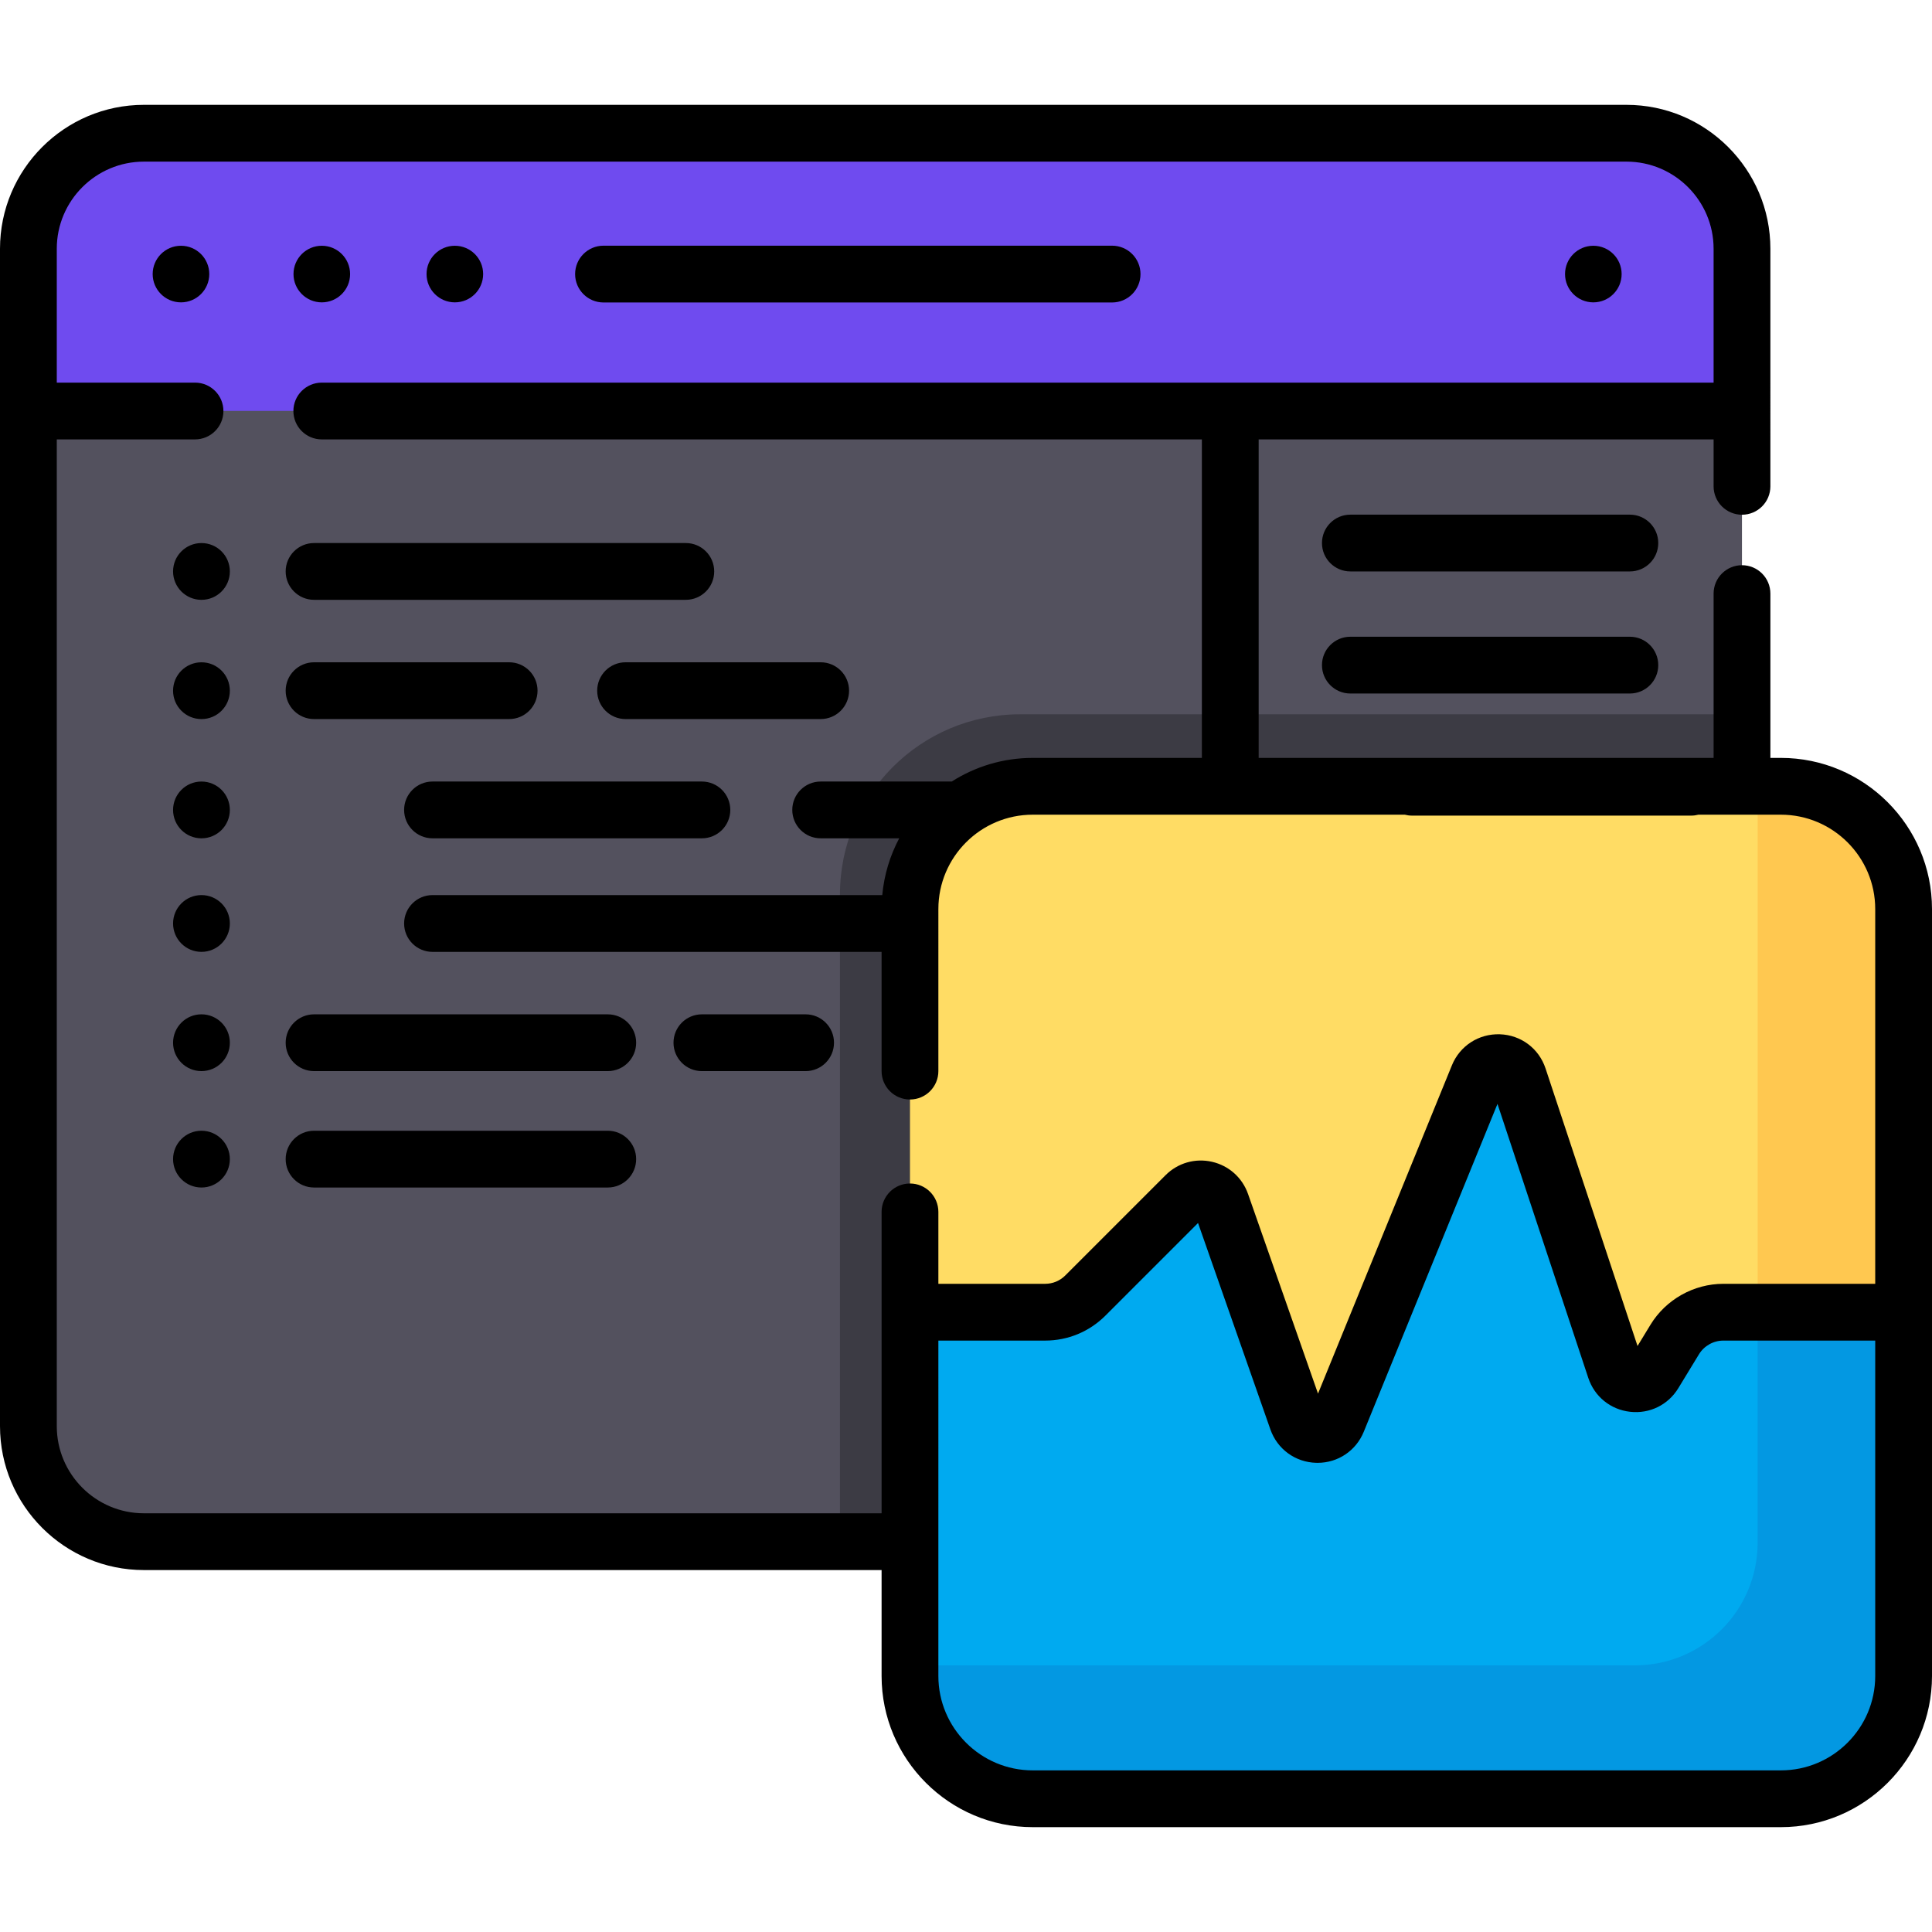 <?xml version="1.0" encoding="iso-8859-1"?>
<!-- Generator: Adobe Illustrator 19.0.0, SVG Export Plug-In . SVG Version: 6.00 Build 0)  -->
<svg version="1.1" id="Capa_1" xmlns="http://www.w3.org/2000/svg" xmlns:xlink="http://www.w3.org/1999/xlink" x="0px" y="0px"
	 viewBox="0 0 512 512" style="enable-background:new 0 0 512 512;" xml:space="preserve">
<path style="fill:#53515E;" d="M431.026,408.543H38.129c-16.907,0-30.612-13.706-30.612-30.612V65.904
	c0-16.907,13.706-30.612,30.612-30.612h392.897c16.907,0,30.612,13.706,30.612,30.612V377.93
	C461.639,394.837,447.933,408.543,431.026,408.543z"/>
<path style="fill:#6F4BEF;" d="M431.026,35.292H38.129c-16.907,0-30.612,13.706-30.612,30.612v43.001h452.048h2.073V65.904
	C461.639,48.998,447.933,35.292,431.026,35.292z"/>
<path style="fill:#3C3B44;" d="M270.357,189.294c-26.376,0-47.758,21.382-47.758,47.758v171.491h208.427
	c16.907,0,30.612-13.706,30.612-30.612V189.294H270.357z"/>
<path style="fill:#FFDC64;" d="M471.942,476.691H273.688c-17.968,0-32.534-14.566-32.534-32.534V240.909
	c0-17.968,14.566-32.534,32.534-32.534h198.255c17.968,0,32.534,14.566,32.534,32.534v203.248
	C504.476,462.125,489.91,476.691,471.942,476.691z"/>
<path style="fill:#FFC850;" d="M471.942,208.375h-6.147v200.43c0,17.968-14.566,32.534-32.534,32.534H241.154v2.819
	c0,17.968,14.566,32.534,32.534,32.534h198.255c17.968,0,32.534-14.566,32.534-32.534V240.909
	C504.476,222.94,489.91,208.375,471.942,208.375z"/>
<path style="fill:#00AAF0;" d="M273.688,476.691h198.255c17.968,0,32.534-14.566,32.534-32.534v-96.41h-47.773
	c-5.266,0-10.151,2.745-12.89,7.242l-5.462,8.969c-2.532,4.157-8.77,3.446-10.301-1.174l-25.606-77.259
	c-1.67-5.038-8.708-5.275-10.712-0.36l-37.285,91.424c-1.986,4.869-8.941,4.695-10.68-0.268L323.639,318.9
	c-1.392-3.971-6.455-5.125-9.43-2.15l-26.576,26.576c-2.83,2.831-6.669,4.421-10.672,4.421h-35.807v96.41
	C241.154,462.125,255.72,476.691,273.688,476.691z"/>
<path style="fill:#0398E2;" d="M465.796,408.804c0,17.968-14.566,32.534-32.534,32.534H241.154v2.819
	c0,17.968,14.566,32.534,32.534,32.534h198.255c17.968,0,32.534-14.566,32.534-32.534v-96.41h-38.681L465.796,408.804
	L465.796,408.804z"/>
<path d="M159.935,80.158H294.72c4.156,0,7.524-3.368,7.524-7.524c0-4.156-3.368-7.524-7.524-7.524H159.935
	c-4.156,0-7.524,3.368-7.524,7.524C152.411,76.79,155.78,80.158,159.935,80.158z"/>
<circle cx="47.96" cy="72.63" r="7.5"/>
<circle cx="85.28" cy="72.63" r="7.5"/>
<circle cx="120.54" cy="72.63" r="7.5"/>
<circle cx="422.25" cy="72.63" r="7.5"/>
<circle cx="53.39" cy="151.44" r="7.524"/>
<path d="M83.229,158.96h98.521c4.156,0,7.524-3.368,7.524-7.524s-3.368-7.524-7.524-7.524H83.229c-4.156,0-7.524,3.368-7.524,7.524
	C75.705,155.592,79.073,158.96,83.229,158.96z"/>
<path d="M431.932,136.388H357.86c-4.156,0-7.524,3.368-7.524,7.524s3.368,7.524,7.524,7.524h74.072c4.156,0,7.524-3.368,7.524-7.524
	C439.456,139.757,436.088,136.388,431.932,136.388z"/>
<path d="M431.932,168.741H357.86c-4.156,0-7.524,3.368-7.524,7.524s3.368,7.524,7.524,7.524h74.072c4.156,0,7.524-3.368,7.524-7.524
	C439.456,172.109,436.088,168.741,431.932,168.741z"/>
<circle cx="53.39" cy="183.04" r="7.524"/>
<path d="M142.455,183.036c0-4.156-3.368-7.524-7.524-7.524H83.229c-4.156,0-7.524,3.368-7.524,7.524s3.368,7.524,7.524,7.524h51.702
	C139.087,190.56,142.455,187.192,142.455,183.036z"/>
<circle cx="53.39" cy="276.33" r="7.524"/>
<path d="M161.065,268.809H83.229c-4.156,0-7.524,3.368-7.524,7.524c0,4.156,3.368,7.524,7.524,7.524h77.836
	c4.156,0,7.524-3.368,7.524-7.524S165.221,268.809,161.065,268.809z"/>
<circle cx="53.39" cy="307.18" r="7.524"/>
<path d="M161.065,299.657H83.229c-4.156,0-7.524,3.368-7.524,7.524s3.368,7.524,7.524,7.524h77.836c4.156,0,7.524-3.368,7.524-7.524
	S165.221,299.657,161.065,299.657z"/>
<path d="M213.495,268.809H186.01c-4.156,0-7.524,3.368-7.524,7.524c0,4.156,3.368,7.524,7.524,7.524h27.485
	c4.156,0,7.524-3.368,7.524-7.524S217.651,268.809,213.495,268.809z"/>
<path d="M158.261,183.036c0,4.156,3.368,7.524,7.524,7.524h51.703c4.156,0,7.524-3.368,7.524-7.524s-3.368-7.524-7.524-7.524
	h-51.703C161.629,175.513,158.261,178.881,158.261,183.036z"/>
<circle cx="53.39" cy="214.64" r="7.524"/>
<path d="M186.01,207.113h-71.39c-4.156,0-7.524,3.368-7.524,7.524s3.368,7.524,7.524,7.524h71.391c4.156,0,7.524-3.368,7.524-7.524
	C193.534,210.481,190.166,207.113,186.01,207.113z"/>
<circle cx="53.39" cy="244.73" r="7.524"/>
<path d="M471.942,200.851h-2.772v-43.542c0-4.156-3.368-7.524-7.524-7.524s-7.524,3.368-7.524,7.524v43.542H333.559v-84.405h120.563
	v12.439c0,4.156,3.368,7.524,7.524,7.524s7.524-3.368,7.524-7.524V65.922c0-21.029-17.108-38.137-38.136-38.137H38.137
	C17.108,27.785,0,44.893,0,65.922v312.026c0,21.028,17.108,38.136,38.137,38.136H233.63v28.073c0,22.088,17.97,40.058,40.058,40.058
	h198.254c22.088,0,40.058-17.97,40.058-40.058V240.909C512,218.821,494.03,200.851,471.942,200.851z M38.137,401.036
	c-12.731,0-23.089-10.357-23.089-23.088V116.446h36.636c4.156,0,7.524-3.368,7.524-7.524s-3.368-7.524-7.524-7.524H15.048V65.922
	c0-12.731,10.358-23.089,23.089-23.089h392.897c12.731,0,23.088,10.358,23.088,23.089v35.477H85.277
	c-4.156,0-7.524,3.368-7.524,7.524s3.368,7.524,7.524,7.524h233.234v84.405h-44.823c-7.893,0-15.254,2.304-21.464,6.262h-34.736
	c-4.156,0-7.524,3.368-7.524,7.524s3.368,7.524,7.524,7.524h20.815c-2.429,4.566-3.998,9.653-4.495,15.048H114.62
	c-4.156,0-7.524,3.368-7.524,7.524s3.368,7.524,7.524,7.524h119.01v31.599c0,4.156,3.368,7.524,7.524,7.524s7.524-3.368,7.524-7.524
	V240.91c0-13.791,11.219-25.01,25.01-25.01h98.597c0.598,0.153,1.221,0.243,1.867,0.243h74.072c0.646,0,1.269-0.09,1.867-0.243
	h21.851c13.791,0,25.01,11.219,25.01,25.01v99.314h-40.249c-7.838,0-15.24,4.159-19.315,10.853l-3.427,5.627l-24.375-73.546
	c-1.763-5.319-6.522-8.876-12.121-9.064c-5.579-0.176-10.583,3.043-12.699,8.23l-35.48,86.998l-18.545-52.909
	c-1.516-4.322-5.085-7.51-9.55-8.528c-4.468-1.016-9.063,0.308-12.302,3.546l-26.575,26.575c-1.43,1.43-3.331,2.218-5.353,2.218
	h-28.283v-19.06c0-4.156-3.368-7.524-7.524-7.524s-7.524,3.368-7.524,7.524v79.874H38.137V401.036z M471.942,469.167H273.688
	c-13.791,0-25.01-11.219-25.01-25.01V355.27h28.283c6.04,0,11.72-2.352,15.993-6.625l24.538-24.539l19.174,54.704
	c1.837,5.239,6.611,8.714,12.161,8.853c0.115,0.003,0.229,0.004,0.344,0.004c5.41,0,10.191-3.204,12.243-8.238l35.432-86.882
	l24.063,72.603c1.641,4.952,5.881,8.397,11.065,8.987c5.19,0.587,10.09-1.81,12.803-6.266l5.464-8.97
	c1.364-2.241,3.84-3.632,6.463-3.632h40.249v88.887C496.952,457.948,485.733,469.167,471.942,469.167z"/>
<g>
</g>
<g>
</g>
<g>
</g>
<g>
</g>
<g>
</g>
<g>
</g>
<g>
</g>
<g>
</g>
<g>
</g>
<g>
</g>
<g>
</g>
<g>
</g>
<g>
</g>
<g>
</g>
<g>
</g>
</svg>
